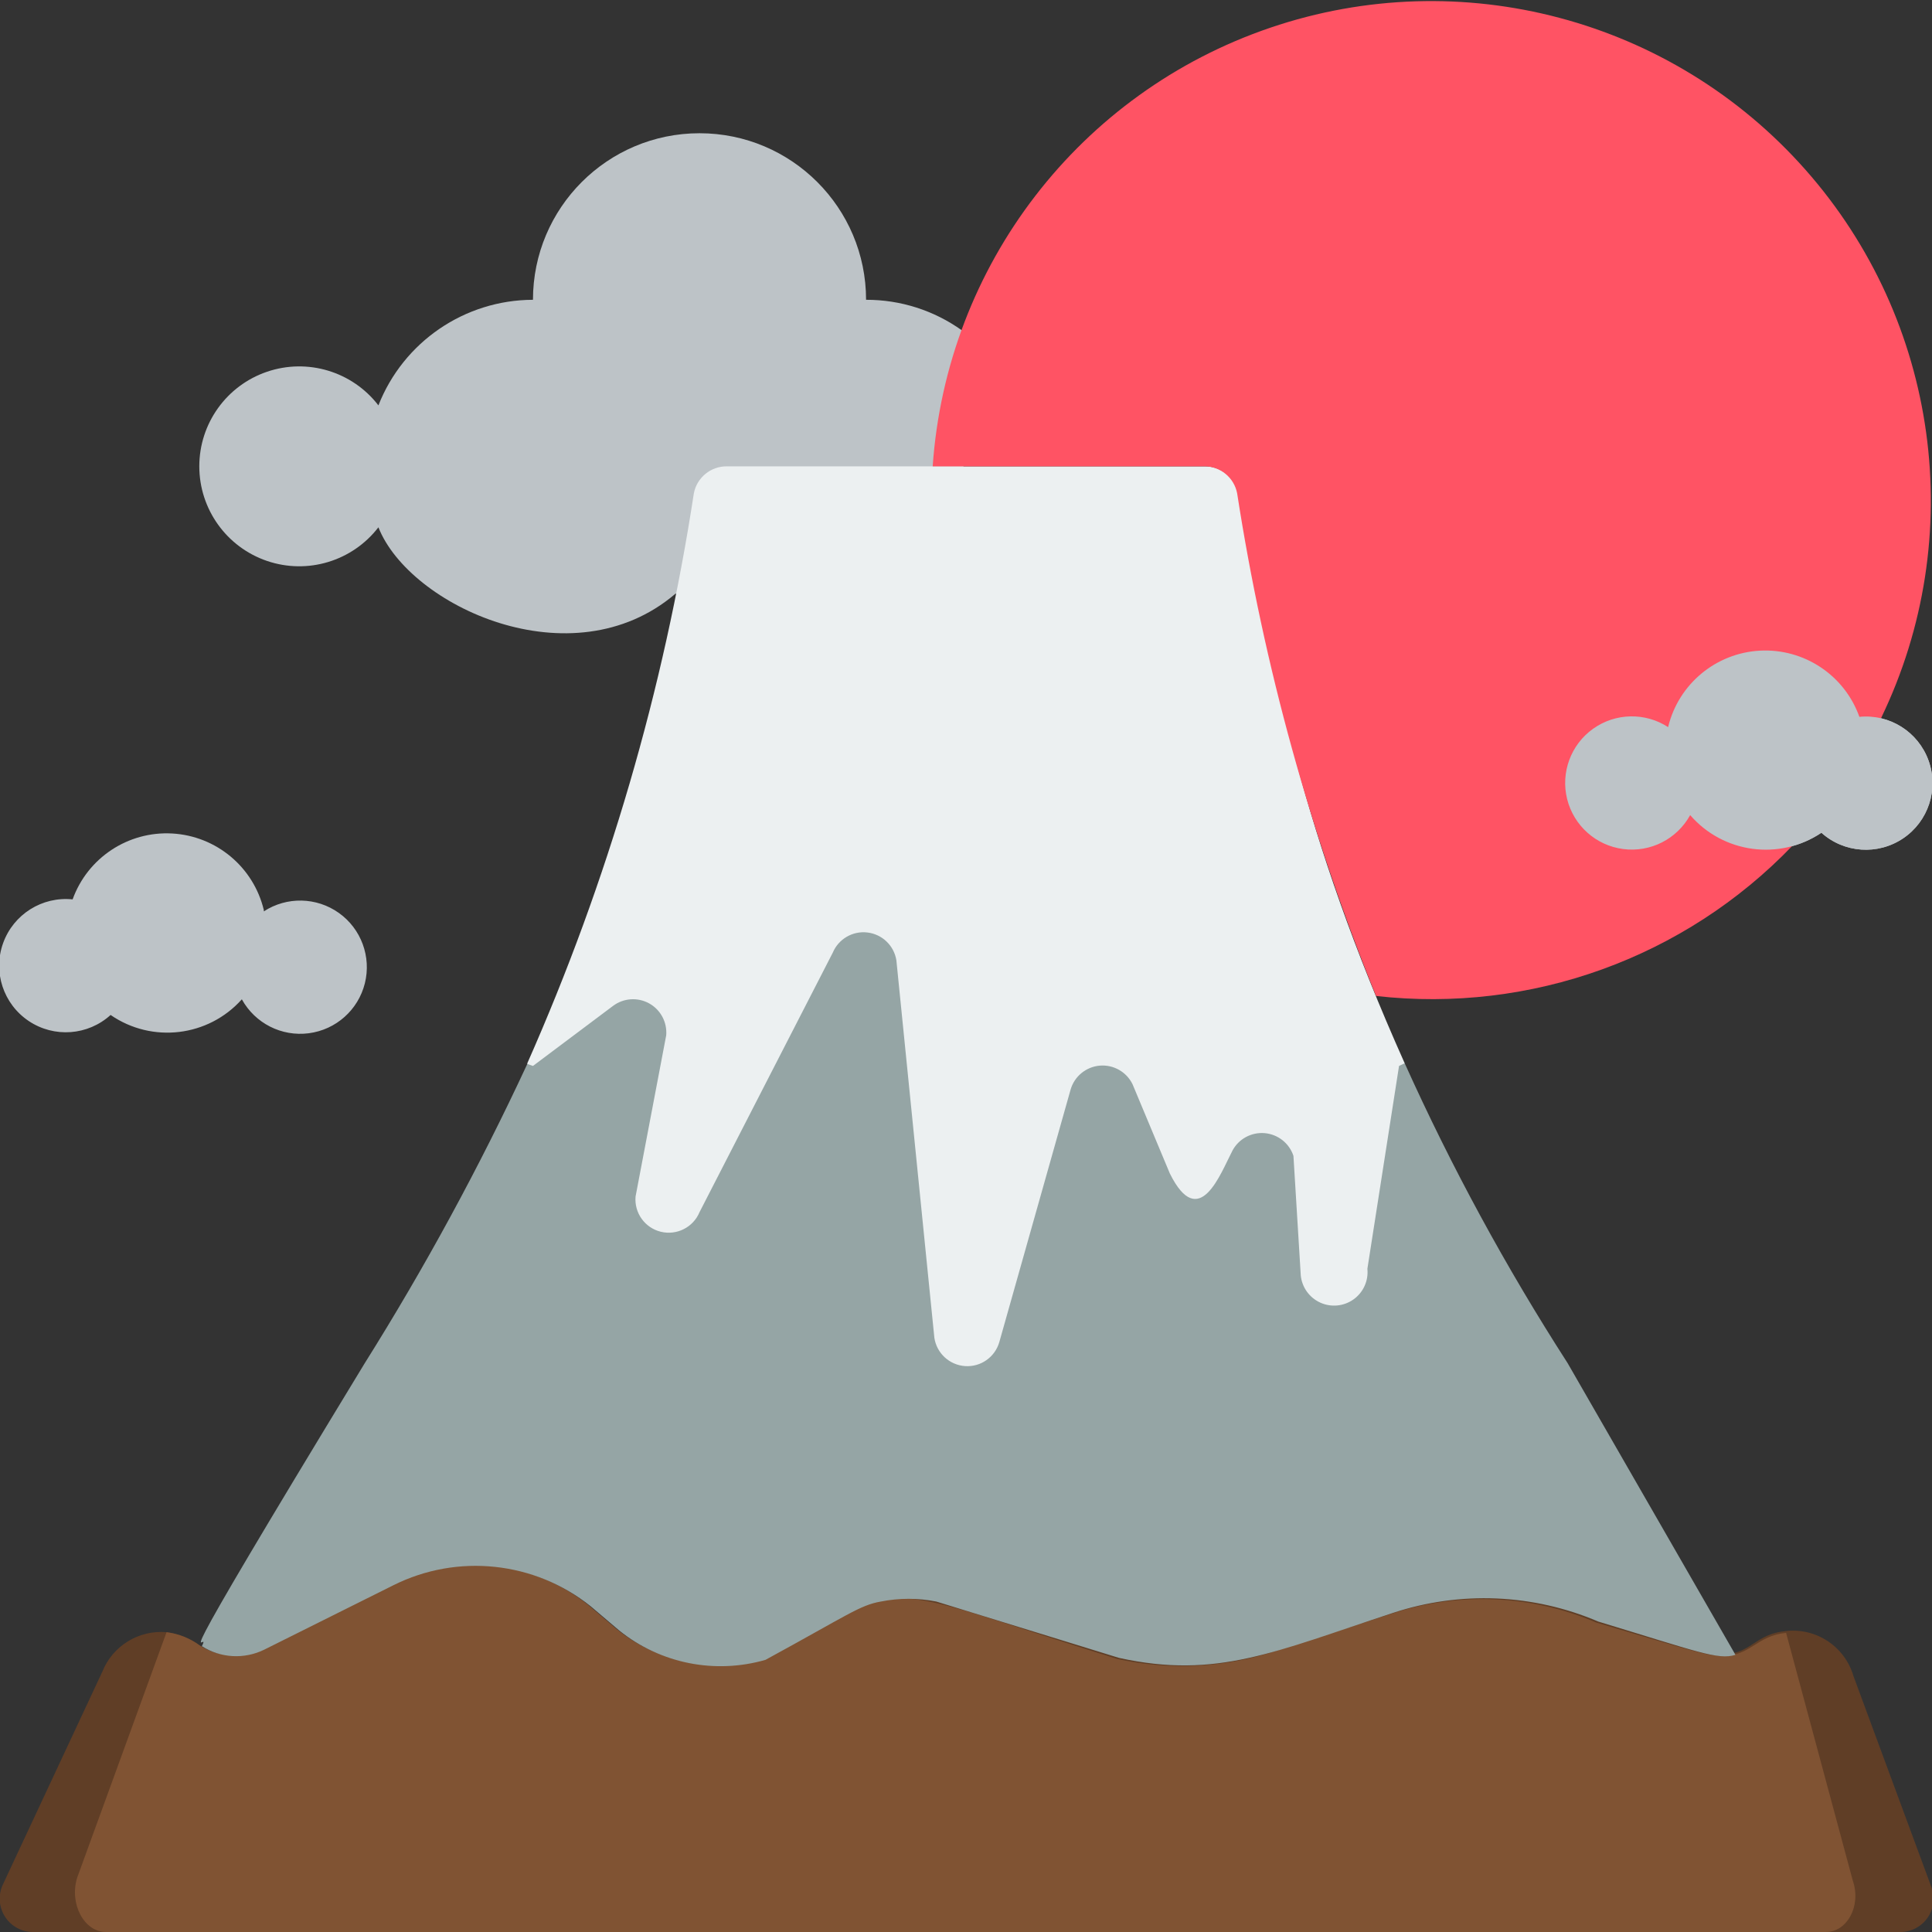 <svg height="512" viewBox="0 0 58 58" width="512" xmlns="http://www.w3.org/2000/svg"><rect x="0" y="0" width="58" height="58" fill="#333333" stroke="none"/><g id="014---Mt-Fuji" fill="none" transform="translate(-1)"><path id="Shape" d="m29.88 9.92c-.84-.601-1.847-.923-2.88-.92 0-2.761-2.239-5-5-5s-5 2.239-5 5c-2.05.005-3.89 1.262-4.64 3.17-.783-1.018-2.128-1.424-3.344-1.01-1.216.414-2.033 1.556-2.033 2.84s.818 2.426 2.033 2.84c1.216.414 2.56.008 3.344-1.01.93 2.36 5.81 4.64 8.91 2l8.66-3.34z" fill="#bdc3c7"/><path id="Shape" d="m16.94 43.62-.11-11.7c2.416-5.457 4.097-11.211 5-17.11.092-.477.514-.819 1-.81h14.34c.486-.009.908.333 1 .81 1.06 5.53 1.91 10.2 5 17.11l.39 9.77z" fill="#ecf0f1"/><path id="Shape" d="m58 58h-56c-.337.003-.653-.164-.84-.444-.187-.28-.221-.636-.09-.946l3-6.42c.31-.779 1.095-1.263 1.93-1.19.362.045.706.183 1 .4.566.361 1.279.399 1.88.1l3.87-1.94c1.927-.963 4.239-.717 5.92.63l.86.73c1.233.99 2.871 1.318 4.39.88 2.08-1.15 2.77-1.62 3.46-1.75.551-.11 1.119-.11 1.67 0l5.48 1.69c1.596.355 3.259.269 4.81-.25l3.42-1.1c2.016-.671 4.208-.578 6.16.26l3 .89c1.65.44 1.53-.45 2.66-.57.923-.122 1.797.447 2.06 1.34l2.36 6.39c.098.312.038.652-.161.911-.199.259-.513.404-.839.389z" fill="#603e26"/><path id="Shape" d="m55.82 58h-51.64c-.66 0-1.11-.86-.86-1.64l2.68-7.36c.362.045.706.183 1 .4.566.361 1.279.399 1.88.1l3.87-1.94c1.927-.963 4.239-.717 5.92.63l.86.73c1.233.99 2.871 1.318 4.39.88 4.5-2.48 3-2.37 10.61 0 1.596.355 3.259.269 4.81-.25l3.42-1.1c2.016-.671 4.208-.578 6.16.26 2.89.85 3.31 1 3.8 1 .85 0 1-.6 1.9-.69l2 7.43c.27.78-.18 1.55-.8 1.55z" fill="#805333"/><path id="Shape" d="m53.1 49.68c-.53.16-1.12-.09-4.12-1-1.953-.834-4.144-.926-6.16-.26-3.54 1.16-5.28 2-8.23 1.35l-5.48-1.69c-.551-.11-1.119-.11-1.67 0-.63.11-1 .41-3.46 1.75-1.519.438-3.157.11-4.39-.88l-.86-.73c-1.681-1.347-3.993-1.593-5.92-.63l-3.87 1.93c-.601.299-1.314.261-1.88-.1.36-.72-1.67 2.29 4.88-8.48 1.817-2.895 3.45-5.901 4.89-9l.17.06 2.4-1.8c.315-.238.74-.269 1.085-.079.346.19.547.566.515.959l-.92 4.84c-.043.492.279.941.758 1.058.479.117.973-.133 1.162-.588l4-7.79c.173-.412.598-.66 1.042-.606.444.053.798.395.868.836l1.14 11.33c.069.465.453.819.923.851s.897-.269 1.027-.721l2.14-7.58c.115-.398.463-.683.875-.719.412-.035.804.187.985.559l1.12 2.68c.88 1.77 1.52 0 1.88-.69.189-.352.57-.557.968-.522.398.035.737.303.862.682l.22 3.59c.036.357.259.668.587.816.327.148.708.11 1-.1s.449-.559.413-.916l.95-6.09.17-.08c1.404 3.117 3.039 6.126 4.89 9z" fill="#95a5a5"/><path id="Shape" d="m8.92 27.32c-.308-1.29-1.427-2.224-2.751-2.298s-2.539.73-2.989 1.978c-.914-.094-1.774.447-2.086 1.311s.005 1.83.769 2.341c.764.511 1.777.436 2.457-.182 1.244.858 2.933.657 3.94-.47.397.721 1.194 1.125 2.01 1.019.816-.106 1.483-.7 1.683-1.498.199-.798-.11-1.637-.78-2.114-.67-.477-1.564-.496-2.253-.047z" fill="#bdc3c7"/><path id="Shape" d="m51.08 21.82c.313-1.288 1.435-2.217 2.758-2.287 1.324-.069 2.536.738 2.982 1.987.911-.089 1.767.452 2.077 1.314s-.005 1.824-.765 2.335-1.77.442-2.452-.169c-1.259.844-2.949.616-3.94-.53-.397.721-1.194 1.125-2.01 1.019-.816-.106-1.483-.7-1.683-1.498-.199-.798.11-1.637.78-2.114.67-.477 1.564-.496 2.253-.047z" fill="#bdc3c7"/><path id="Shape" d="m57.47 21.56c2.631-5.444 1.736-11.935-2.269-16.464-4.005-4.529-10.338-6.211-16.063-4.265s-9.722 7.137-10.138 13.169h8.14c.486-.009.908.333 1 .81.801 5.175 2.2 10.239 4.17 15.09 4.642.525 9.263-1.142 12.5-4.51z" fill="#ff5364"/><path id="Shape" d="m51.08 21.82c.313-1.288 1.435-2.217 2.758-2.287 1.324-.069 2.536.738 2.982 1.987.911-.089 1.767.452 2.077 1.314s-.005 1.824-.765 2.335-1.77.442-2.452-.169c-1.259.844-2.949.616-3.94-.53-.397.721-1.194 1.125-2.01 1.019-.816-.106-1.483-.7-1.683-1.498-.199-.798.11-1.637.78-2.114.67-.477 1.564-.496 2.253-.047z" fill="#bdc3c7"/></g></svg>